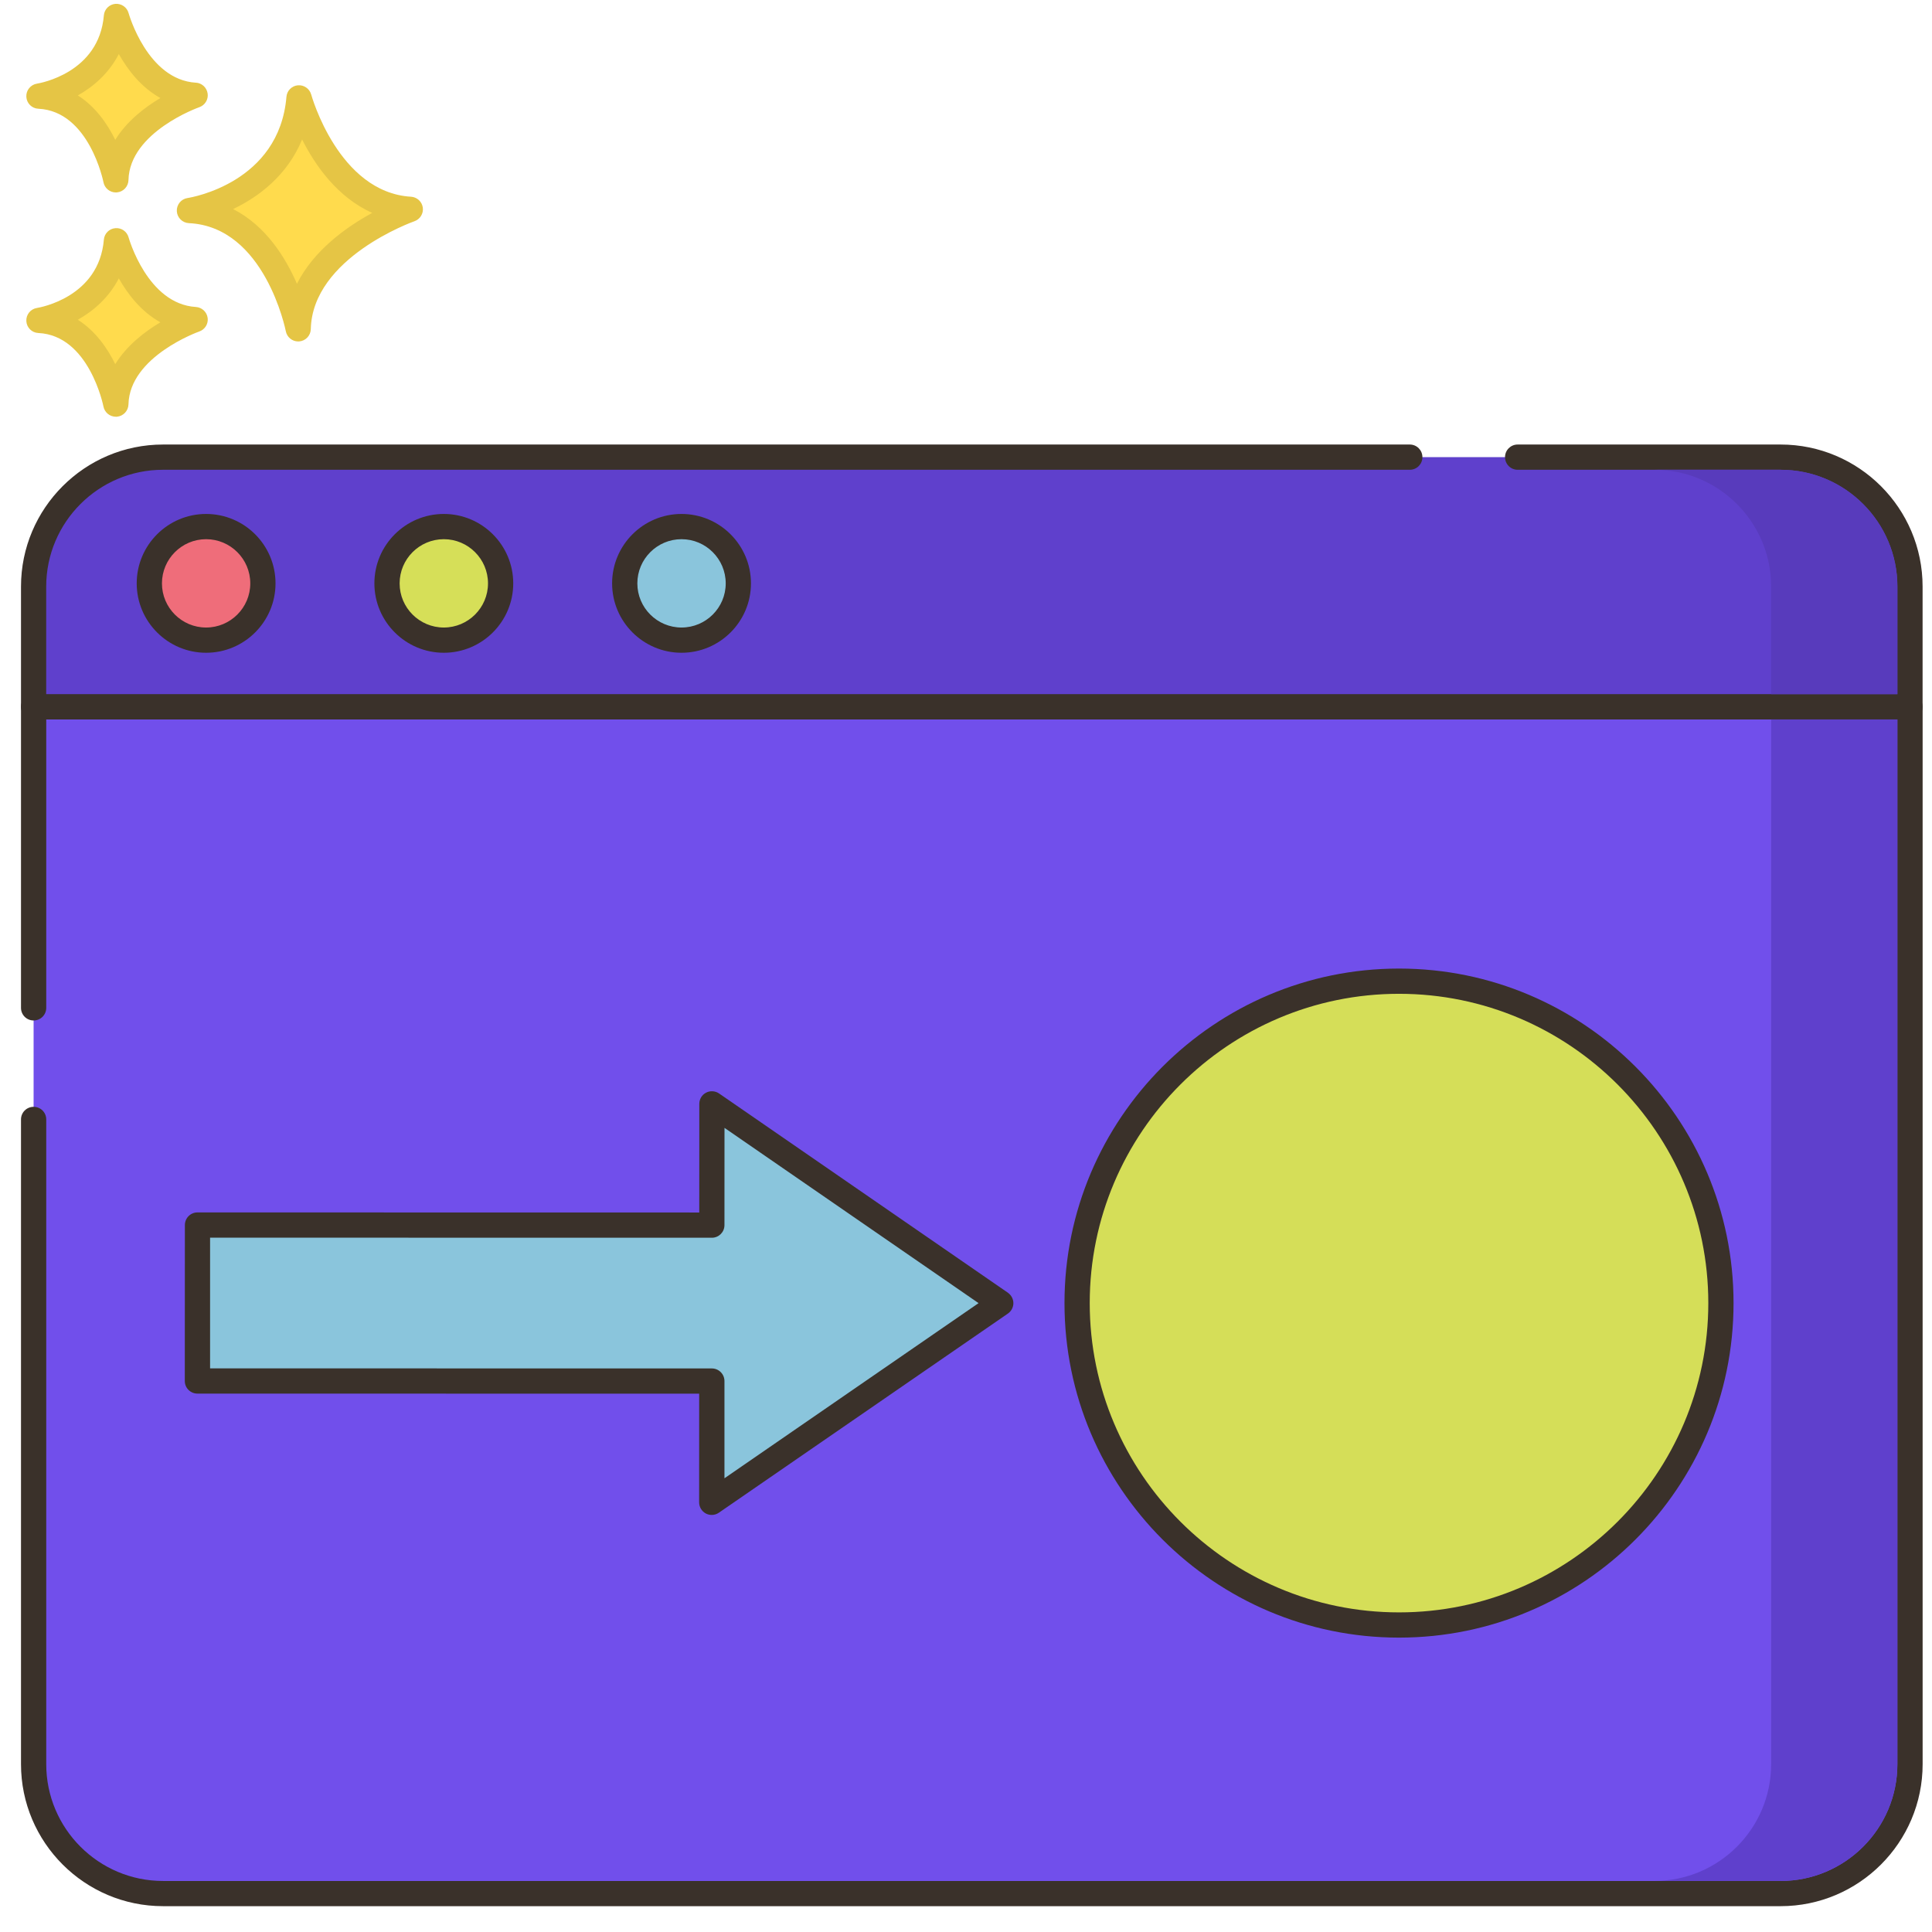 <svg xmlns="http://www.w3.org/2000/svg" width="46" height="46" viewBox="0 0 46 46">
    <g fill="none" transform="translate(.5)">
        <path fill="#FFDB4D" d="M6.62 2.33c-.196 2.317-2.61 2.683-2.61 2.683C6.083 5.11 6.6 7.829 6.6 7.829c.044-1.938 2.668-2.845 2.668-2.845C7.302 4.866 6.62 2.33 6.62 2.33z"/>
        <path fill="#E5C545" d="M9.286 4.684c-1.724-.103-2.37-2.409-2.376-2.432-.039-.141-.174-.234-.318-.221-.145.013-.26.128-.272.274-.172 2.046-2.266 2.397-2.355 2.41-.153.023-.263.159-.255.313.008.154.132.277.286.285 1.81.085 2.304 2.548 2.309 2.573.027.142.152.244.295.244l.025-.001c.153-.013.272-.14.275-.293.04-1.705 2.443-2.56 2.467-2.568.135-.047.219-.183.2-.325-.02-.142-.138-.25-.28-.259zM6.57 6.757c-.272-.628-.743-1.384-1.52-1.779.587-.281 1.284-.784 1.643-1.657.31.615.841 1.378 1.67 1.748-.603.328-1.388.882-1.793 1.688z"/>
        <path fill="#FFDB4D" d="M2.272 5.732C2.134 7.37.427 7.629.427 7.629c1.466.07 1.831 1.993 1.831 1.993.032-1.372 1.888-2.013 1.888-2.013-1.39-.083-1.874-1.877-1.874-1.877z"/>
        <path fill="#E5C545" d="M4.164 7.309c-1.155-.07-1.597-1.64-1.602-1.656-.038-.14-.171-.234-.317-.22-.145.012-.26.128-.272.273C1.857 7.083.441 7.322.382 7.332c-.153.023-.263.158-.255.313.008.154.131.277.286.284 1.209.057 1.547 1.732 1.55 1.749.027.142.152.244.295.244h.025c.154-.014.272-.14.276-.294.026-1.143 1.67-1.73 1.685-1.735.136-.047.22-.183.2-.325-.02-.142-.137-.25-.28-.259zM2.244 8.67c-.185-.377-.47-.79-.891-1.057.372-.209.74-.527.976-.985.212.375.531.792.99 1.046-.371.22-.8.55-1.075.996z"/>
        <path fill="#FFDB4D" d="M2.272.391C2.134 2.03.427 2.29.427 2.29c1.466.069 1.831 1.992 1.831 1.992C2.29 2.91 4.146 2.27 4.146 2.27 2.756 2.185 2.272.39 2.272.39z"/>
        <path fill="#E5C545" d="M4.164 1.969C3.009 1.899 2.567.329 2.562.313 2.524.173 2.391.08 2.245.092c-.145.013-.26.129-.272.274C1.857 1.742.441 1.982.382 1.991c-.153.024-.263.159-.255.313.008.155.131.278.286.285 1.209.057 1.547 1.732 1.55 1.748.027.143.152.245.295.245l.025-.001c.154-.013.272-.14.276-.293.026-1.144 1.67-1.73 1.685-1.735.136-.047.22-.183.2-.325-.02-.142-.137-.251-.28-.26zm-1.92 1.36c-.185-.377-.469-.79-.891-1.057.372-.208.74-.527.976-.985.212.376.531.793.99 1.047-.371.22-.8.549-1.075.996z"/>
        <path fill="#714FEB" d="M.3 16.828v25.176c0 1.702 1.38 3.082 3.082 3.082h38.513c1.702 0 3.081-1.38 3.081-3.082V16.828H.301z"/>
        <path fill="#3A312A" d="M44.976 16.527H.301c-.167 0-.301.135-.301.301v7.169c0 .166.134.3.3.3.167 0 .301-.134.301-.3v-6.868h44.075v24.875c0 1.534-1.248 2.781-2.781 2.781H3.382c-1.533 0-2.781-1.247-2.781-2.78V26.653c0-.166-.134-.3-.3-.3-.167 0-.301.134-.301.3v15.35c0 1.865 1.517 3.382 3.382 3.382h38.513c1.865 0 3.382-1.517 3.382-3.382V16.828c0-.166-.135-.3-.3-.3z"/>
        <path fill="#5F40CC" d="M41.895 10.884H3.382c-1.702 0-3.081 1.38-3.081 3.082v2.862h44.675v-2.862c0-1.702-1.38-3.082-3.081-3.082z"/>
        <path fill="#3A312A" d="M41.895 10.584h-6.261c-.166 0-.3.135-.3.3 0 .166.134.301.3.301h6.26c1.534 0 2.782 1.248 2.782 2.781v2.561H.6v-2.56c0-1.534 1.248-2.782 2.781-2.782h29.686c.166 0 .3-.135.3-.3 0-.166-.134-.301-.3-.301H3.382C1.517 10.584 0 12.101 0 13.966v2.862c0 .166.134.3.3.3h44.676c.166 0 .3-.134.3-.3v-2.862c0-1.865-1.516-3.382-3.381-3.382z"/>
        <circle cx="4.407" cy="13.89" r="1.352" fill="#EF6D7A"/>
        <path fill="#3A312A" d="M4.407 12.237c-.91 0-1.652.741-1.652 1.653 0 .91.741 1.652 1.652 1.652.912 0 1.653-.741 1.653-1.652 0-.912-.741-1.653-1.653-1.653zm0 2.704c-.58 0-1.051-.471-1.051-1.051s.472-1.052 1.051-1.052c.58 0 1.052.472 1.052 1.052 0 .58-.472 1.051-1.052 1.051z"/>
        <circle cx="10.067" cy="13.89" r="1.352" fill="#D6DF58"/>
        <path fill="#3A312A" d="M10.067 12.237c-.911 0-1.653.741-1.653 1.653 0 .91.742 1.652 1.653 1.652s1.653-.741 1.653-1.652c0-.912-.742-1.653-1.653-1.653zm0 2.704c-.58 0-1.052-.471-1.052-1.051s.472-1.052 1.052-1.052c.58 0 1.052.472 1.052 1.052 0 .58-.472 1.051-1.052 1.051z"/>
        <circle cx="15.727" cy="13.89" r="1.352" fill="#8AC5DC"/>
        <path fill="#3A312A" d="M15.727 12.237c-.912 0-1.653.741-1.653 1.653 0 .91.741 1.652 1.653 1.652.911 0 1.653-.741 1.653-1.652 0-.912-.742-1.653-1.653-1.653zm0 2.704c-.58 0-1.052-.471-1.052-1.051s.472-1.052 1.052-1.052c.58 0 1.052.472 1.052 1.052 0 .58-.472 1.051-1.052 1.051z"/>
        <path fill="#5F40CC" d="M41.67 17.13v24.874c0 1.534-1.247 2.78-2.78 2.78h3.005c1.533 0 2.78-1.246 2.78-2.78V17.129h-3.004z"/>
        <path fill="#583BBC" d="M41.895 11.185H38.89c1.533 0 2.78 1.248 2.78 2.78v2.563h3.006v-2.562c0-1.533-1.248-2.78-2.78-2.78z"/>
        <circle cx="32.801" cy="31.03" r="7.663" fill="#D5DE58" transform="rotate(-9.208 32.8 31.03)"/>
        <path fill="#3A312A" d="M32.81 23.061c-4.392 0-7.965 3.573-7.965 7.965 0 4.392 3.573 7.965 7.965 7.965 4.392 0 7.965-3.573 7.965-7.965 0-4.392-3.573-7.965-7.965-7.965zm0 15.329c-4.06 0-7.364-3.304-7.364-7.364 0-4.06 3.304-7.364 7.364-7.364 4.06 0 7.364 3.304 7.364 7.364 0 4.06-3.304 7.364-7.364 7.364z"/>
        <path fill="#8AC5DC" d="M23.328 31.028L16.45 26.282 16.449 29.17 4.202 29.168 4.201 32.881 16.448 32.882 16.447 35.77z"/>
        <path fill="#3A312A" d="M23.499 30.78l-6.878-4.745c-.092-.063-.212-.07-.31-.019-.1.052-.161.155-.161.266l-.001 2.587-11.947-.002c-.166 0-.3.135-.3.301L3.9 32.88c0 .08.031.157.088.213.056.056.132.088.212.088l11.947.002-.001 2.587c0 .111.062.214.16.266.044.023.092.034.14.034.06 0 .12-.018.17-.053l6.882-4.742c.081-.056.13-.149.13-.248 0-.098-.049-.19-.13-.247zm-6.75 4.417v-2.315c0-.08-.032-.156-.088-.212-.057-.057-.133-.088-.213-.088L4.502 32.58v-3.112l11.947.002c.166 0 .3-.134.3-.3l.001-2.316 6.049 4.173-6.05 4.17z"/>
    </g>
</svg>
